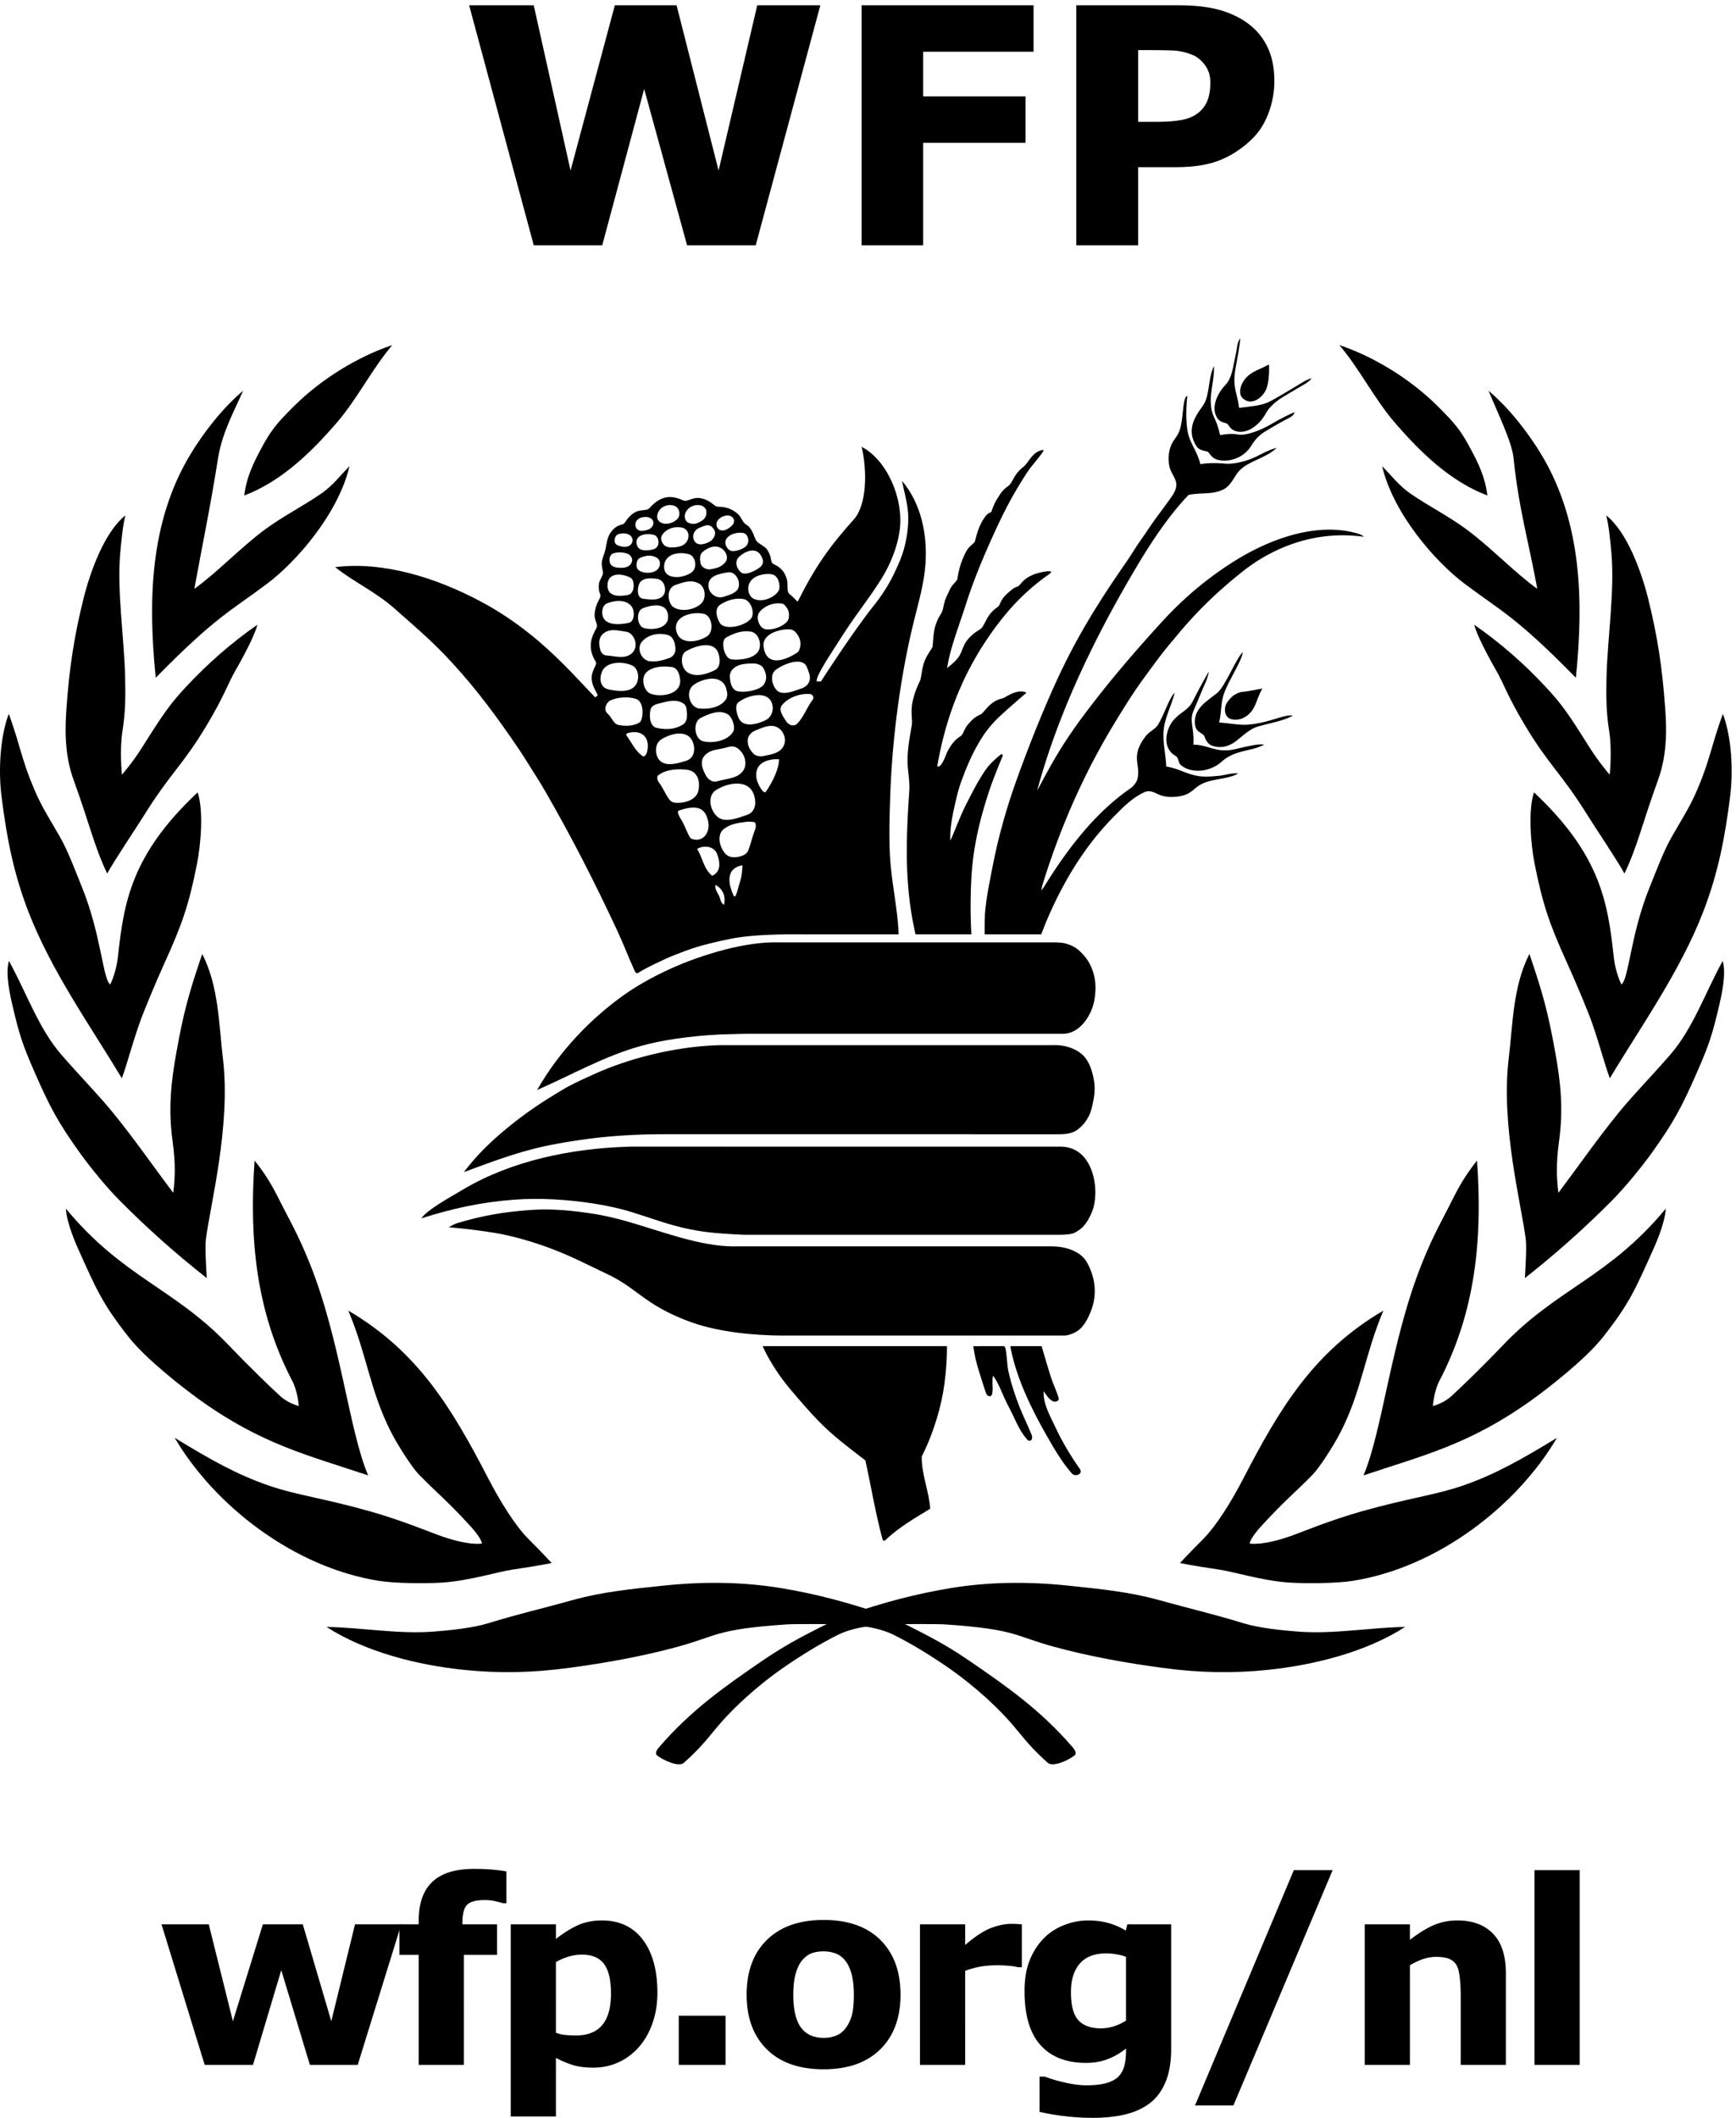 <svg xmlns="http://www.w3.org/2000/svg" viewBox="0 0 310.627 378.813" height="378.813" width="310.627"><defs><clipPath id="a"><path d="M0 0h2329.69v2841H0z" fill="#000000"></path></clipPath></defs><g clip-path="url(#a)" fill="#fff" transform="matrix(.133 0 0 -.133 0 378.813)"><path d="M539.828 260.238L481.25 71.198h-64.32l-38.528 127.423L340.355 71.2H275.39l-58.078 189.038h63.57l32.454-130.29 40.324 130.29h53.695l38.348-130.29 31.918 130.29h62.208" fill="#000000"></path><path d="M681.324 288.68h-4.53c-2.692.78-6.19 1.68-10.493 2.69-4.308 1.01-8.92 1.52-13.85 1.52-11.86 0-19.89-2.14-24.087-6.39-4.19-4.27-6.293-12.52-6.293-24.75v-1.512h46.625V219.16h-44.6V71.2h-60.77v147.96H537.4v41.078h25.922v5.21c0 23.122 6.145 40.45 18.434 52.013 12.29 11.57 30.887 17.34 55.8 17.34 8.973 0 17.11-.308 24.407-.92 7.293-.63 13.742-1.44 19.36-2.44v-42.76M821.973 167.06c0 18.37-3.133 31.71-9.407 40-6.265 8.292-16.175 12.432-29.718 12.432-5.715 0-11.594-.87-17.637-2.594-6.046-1.738-11.812-4.238-17.3-7.476V114.45c4.028-1.57 8.34-2.57 12.934-3.02 4.59-.45 9.12-.668 13.605-.668 16.003 0 27.933 4.668 35.77 14.027 7.84 9.35 11.753 23.44 11.753 42.27zm62.453 1.272c0-15.602-2.383-29.793-7.153-42.59-4.757-12.793-11.007-23.35-18.738-31.652-8.07-8.75-17.207-15.37-27.406-19.86-10.196-4.48-21.126-6.73-32.786-6.73-10.754 0-19.89 1.148-27.403 3.45-7.506 2.3-15.186 5.53-23.03 9.68V1.86h-60.765v258.378h60.765v-19.7c9.3 7.403 18.8 13.41 28.496 18.013 9.692 4.598 20.875 6.9 33.54 6.9 23.534 0 41.83-8.64 54.894-25.92 13.055-17.28 19.586-41.01 19.586-71.198M913.145 71.2h62.953v66.16h-62.953zM1136.95 119.68c3.92 4.82 6.87 10.63 8.84 17.422 1.96 6.79 2.94 16.187 2.94 28.187 0 11.12-1.01 20.43-3.03 27.952-2.02 7.508-4.83 13.52-8.41 18.008-3.6 4.602-7.91 7.852-12.96 9.77-5.06 1.902-10.5 2.86-16.33 2.86-5.84 0-11.03-.79-15.57-2.36-4.55-1.58-8.9-4.71-13.05-9.43-3.7-4.37-6.65-10.38-8.84-18.008-2.19-7.633-3.28-17.223-3.28-28.793 0-10.32.95-19.26 2.86-26.84 1.91-7.58 4.71-13.66 8.42-18.26 3.59-4.38 7.88-7.58 12.88-9.6 4.99-2.008 10.68-3.03 17.08-3.03 5.5 0 10.74.932 15.74 2.78 4.99 1.85 9.23 4.96 12.71 9.34zm74.57 45.96c0-31.09-9.06-55.58-27.19-73.48-18.12-17.898-43.57-26.85-76.33-26.85-32.77 0-58.22 8.952-76.34 26.85-18.12 17.9-27.18 42.39-27.18 73.48 0 31.31 9.11 55.88 27.35 73.72 18.23 17.84 43.62 26.76 76.17 26.76 32.99 0 58.49-8.98 76.51-26.93 18-17.96 27.01-42.47 27.01-73.55M1374.73 202.5h-5.37c-2.58.89-6.73 1.56-12.43 2.012-5.71.45-10.47.68-14.28.68-8.62 0-16.24-.563-22.84-1.68-6.61-1.133-13.72-3.032-21.33-5.723V71.2h-60.77v189.038h60.77V232.46c13.32 11.45 24.91 19.052 34.77 22.81 9.84 3.76 18.91 5.64 27.2 5.64 2.13 0 4.54-.058 7.22-.18 2.7-.1 5.04-.27 7.06-.492V202.5M1514.87 130.79v85.68c-3.47 1.452-7.73 2.6-12.77 3.452-5.03.84-9.57 1.258-13.6 1.258-15.9 0-27.82-4.578-35.77-13.72-7.95-9.15-11.92-21.91-11.92-38.288 0-18.18 3.38-30.87 10.15-38.05 6.78-7.173 16.83-10.77 30.15-10.77 6.04 0 11.98.957 17.8 2.86 5.82 1.91 11.14 4.44 15.96 7.577zm60.77-37.868c0-17.73-2.53-32.653-7.58-44.774-5.05-12.117-12.12-21.61-21.21-28.45-9.09-6.96-20.06-11.98-32.91-15.07C1501.09 1.54 1486.59 0 1470.43 0c-13.13 0-26.06.78-38.79 2.36-12.75 1.57-23.77 3.48-33.08 5.722V55.38h7.39c7.39-2.92 16.42-5.58 27.06-8 10.65-2.41 20.17-3.618 28.58-3.618 11.2 0 20.31 1.047 27.31 3.117 7 2.08 12.35 5.03 16.06 8.83 3.46 3.6 5.99 8.2 7.55 13.81 1.58 5.61 2.36 12.35 2.36 20.2v3.53a90.377 90.377 0 0 0-24.21-14.14c-8.85-3.47-18.71-5.208-29.59-5.208-26.45 0-46.85 7.97-61.19 23.887-14.35 15.94-21.53 40.18-21.53 72.73 0 15.6 2.19 29.062 6.57 40.39 4.36 11.34 10.52 21.21 18.48 29.63 7.41 7.85 16.51 13.972 27.33 18.35 10.81 4.372 21.88 6.56 33.2 6.56 10.2 0 19.47-1.208 27.82-3.618 8.35-2.41 15.94-5.75 22.79-10.012l2.18 8.418h58.92V92.922M1792.88 333.12L1659.39 16.66h-51.67l132.94 316.46h52.22M2025.94 71.2h-60.76v93.76c0 7.63-.4 15.24-1.18 22.81-.79 7.57-2.13 13.152-4.04 16.742-2.25 4.148-5.53 7.187-9.85 9.097-4.31 1.902-10.35 2.86-18.09 2.86-5.5 0-11.09-.9-16.75-2.7-5.67-1.8-11.81-4.66-18.43-8.58V71.2h-60.77v189.038h60.77v-20.88c10.75 8.423 21.09 14.872 31.01 19.36 9.92 4.48 20.93 6.73 33.03 6.73 20.4 0 36.34-5.948 47.83-17.84 11.49-11.897 17.23-29.686 17.23-53.358V71.2M2064.42 71.2h60.77v261.92h-60.77zM1340.5 2137.63c12.51 27.07 24.09 48.62 40.79 74.3 7.38 11.32 15.7 19.22 23.12 30.68-3.55 1.01-8.73-1.91-10.97-3.51-7.42-5.38-10.77-14.12-16.71-18.8-14.03-11.07-13.64-21.1-20.99-26.28-6.57-4.63-8.46-7.68-13.06-14.9-3.08-4.82-5.34-8.73-8.59-18.23-1.16-3.42-3.45-.39-8.93-7.93-7.19-9.8-10.41-20.39-13.39-32.26-.95-3.9-7.59-5.97-11.85-14.07-5.72-10.92-9.44-21.03-11.91-36.95-.61-3.69-6.85-6.25-11.16-16.53-3.05-7.23-5.23-8.83-7.9-22.45-1.64-8.31-5.43-9.51-9.7-21.57-3.3-9.2-3.42-18.06-4.58-30.08-.26-2.33-4.2-6.95-7.83-13.69-6.09-11.26-5.9-18.78-8.32-30.41-.93-4.2-5.64-9.77-10.18-27.79-3.98-15.98-.33-26.58-1.67-34.45-3.53-20.45-7.04-38.21-5.14-58.35.94-9.85 2.44-20.01 1.78-29.48-1.88-29.7-3.48-54.17-3.32-87.83.1-18.32 1.54-43.41 4.31-64.29 3.05-23.06 7.44-41.07 7.44-41.07h75.14s-2.94 43.45.96 89.19c2.3 27.42 8.83 56.48 14.75 76.89 7.51 26.03 12.18 39.51 26.38 73.85.29.76-.11 3.98-3.86.83-7.84-6.58-14.38-12.37-20.57-21.69-9.46-14.25-15.22-25.99-22.87-40.63-8.95-17.02-13.89-31.84-23.11-52.52-.55 14.92 1.87 29.12 4.9 42.87 3.11 14.04 5.57 25.16 9.98 37.26 7.83 21.35 15.43 39.16 27.99 59.03 7.28 11.47 16.57 21.77 26.02 30.32 11.29 10.32 21.72 19.39 33.54 29.5-12.41 6.4-28.95-6.97-32.26-7.65-17.48-3.4-24.58-19.61-29.94-21.82-7.64-3.2-12.07-7.89-17.38-14.33-4.08-4.85-5.31-12.33-9.59-14.99-7.13-4.44-12.36-11.14-17.26-20.5-2.02-3.86-7.5-22.13-13.6-19.78 10.42 61.93 32.29 120.01 67.38 171.69 22.25 32.78 46.45 60.9 82.12 86.11 4.7 3.34 5.62 4.89-.94 4.66-33.34-4.05-35.38-19.27-40.87-20.71-5.21-1.35-11.65-7.52-15.77-11.54-7.42-7.32-7.29-13.5-10.13-15.42-6.08-4.25-10.67-8.66-14.82-16.02-2.18-3.85-5.85-12.31-9.11-14.24-8.56-4.96-16.85-12.19-20.98-19.99-3.06-5.7-4.27-11.89-8.26-17.49-4.26-6.02-10.23-10.53-15.36-14.88 3.9 26.46 16.37 57.82 24.95 84.87 11.54 36.12 25.54 68.95 41.33 103.07M1417.21 1923.13c28.45 63.85 58.37 111.9 97.27 168.11 5.08 7.37 9.64 14.58 14.08 21.49 1.99 3.11 11.55 16.85 13.54 19.76 13.04 19.69 18.52 25.72 31.87 44.53 3.61 5.11 6.54 9.13 8.09 15.04 2.84 11.01-6.62 18.4-8.79 28.96-2.2 10.79-1 22.57 3.95 31.68 3.11 5.69 6.19 7.93 9.32 15.57 6.06 14.73 3.96 46.6 10.87 47.44-1.75-15.13-2.15-32.13.22-46.64 2.77-16.93 13.04-27.18 17.28-45.11 11.42 2.06 23.83 1.57 33.44.74 9.55-.82 21.62 1.83 31.4 5.18 13.26 4.53 24.28 12.78 37.79 15.98-11.49-11.05-27.72-15.2-41.32-23.59-5-3.14-9.71-7.29-13.05-12.45-5.47-8.5-9.79-16.64-18.34-20.37-15.2-6.63-28.24-3.49-45.58-6.72-25.76-26.53-50.01-62.62-72.38-100.57-56.73-95.98-104.03-195.37-131.53-297.29 9.51 17.73 18.59 34.88 28.89 51.75 11.38 18.74 24.18 37.09 38.14 55.47 32.65 43.05 64.97 80.64 101.17 120.19 29.22 31.95 61.24 58.76 96.95 81.18 47.19 29.57 105.41 50.28 156.57 39.6 5.82-1.36 14.14-2.91 17.77-6.74-64.11 8.98-121.54-13.42-164.4-47.74-33.85-27.08-62.39-54.56-91.38-90.27-14.98-17.21-28.46-36.13-41.84-54.45-14.01-19.27-26.44-39.55-38.77-59.83-41.54-68.61-72.99-141.25-96.11-216.51-.66-2.39-.81-4.79-1.47-7.16 1.1 1.69 2.72 3.53 3.81 5.25 31.13 50.61 68.56 99.45 115.96 132.22 4.14 2.82 8.46 8.26 9.57 12.53 5.13 20.09-10.19 29.75 11 57.52 4.86 6.38 11.5 8.71 16.09 14.64 8.67 13.4 15.74 37.41 23.01 43.86-3.65-15.63-12.62-32.15-14.53-48.26-2.03-17.68 2.49-32.14 3.28-50.88 12.52-1.71 22.2-7.01 32.03-10.04 15.27-4.77 24.45-3.56 39.57-2.25 6.44.54 18.14 4.31 25.1 2.89-14.61-7.98-34.34-6.51-49.29-14.14-10.46-5.36-13.49-13.27-27.91-16.05-12.84-2.5-23.64-1.16-31.98 3.12-6.5 3.27-11.57 4.64-17.4 1.85-15.55-7.47-26.18-18.02-38.7-30.65-29.08-29.26-52.81-61.92-74.96-104.75-5.86-11.39-11.13-22.64-16.13-34.25-2.46-5.65-8.59-21.34-8.59-21.34h-75.98s-.2 21.91.52 29.91c1.45 15.95 3.62 27.76 6.72 43.94 4.4 23.26 8.72 44.37 14.75 66.94 5.88 21.96 12.22 42.56 19.75 63.65 15.7 43.96 32.4 86.06 50.66 127.06M682.555 1331.28c27.734 22.68 48.265 35.82 75.957 52.33 11.246 6.72 28.258 14.33 41.336 20.26 47.984 21.68 111.464 37.67 171.27 38.77 1.085 0 1.015-.05 1.015-.05h445.897s-1.66.05 1.56.05c14.19 0 28.23-4.95 36.92-13.14 8.7-8.26 12.86-20.98 15.14-33.63 1.92-10.78.97-20.36-1.54-31.89-1.96-9.11-3.43-14.54-8.5-22.28-3.07-4.71-5.98-7.94-11.68-12.48-5.86-4.68-14.16-6.31-23.68-6.4-.99-.04-3.12-.1-3.04-.07.1.07-521.565.07-521.565.07s-3.243.01-4.872.01c-34.144.11-70.093-1.63-103.835-6.03-25.844-3.53-51.743-7.56-76.723-14.06-31.504-8.23-61.836-19.62-92.117-30.91 16.785 22.31 36.16 41.24 58.457 59.45" fill="#000000"></path><path d="M837.387 1508.69c27.398 19.79 60.66 36.04 90.125 47.32 14.95 5.66 34.812 11.93 50.593 15.86 19.063 4.81 40.965 8.42 58.835 8.94 5.38.15.79.04.79.04l382.45.04s8.19-.44 11.04-1c7.18-1.55 12.98-4.48 15.39-6.01 5.93-3.81 13.39-11.81 17.29-18.14 9.93-16.35 11.68-34 8.47-52.37-3.67-20.97-19.61-44.86-41.23-45.45-3.77-.1-11.28 0-11.28 0h-414.23s-24.11-.47-35.122-.87c-20.375-.8-42.965-3.12-60.75-5.74-15.215-2.19-30.078-5.07-45.317-9.15-51.065-13.8-95.44-39.7-141.85-59.84 31.254 54.63 73.54 96.48 114.797 126.37M623.438 1248.76c66.488 39.28 146.582 54.77 219.886 57.23 1.742.08 5.223.19 5.223.19l571.733-.05s1.03 0 6.21.05c34.65.03 47.3-34.35 47.15-62.15-.07-9.16-1.62-18.5-4.16-24.77-3.29-8.19-6.94-14.88-12.89-21.34-2.13-2.34-9.79-7.72-13.18-8.55-7.92-1.94-17.66-1.72-17.6-1.72.07 0-425.27-.08-425.27 0 0 0-22.946.92-38.868 2.45-11.473 1.13-20.18 2.33-32.094 4.6-29.285 5.82-53.562 15.35-78.926 23.17-16.918 5.24-34.714 9.13-53.273 11.94-34.138 5.22-71.42 7.6-105.892 4.99-43.847-3.26-82.843-11.85-124.554-25.08 7.054 10.99 36.37 27.12 56.504 39.04" fill="#000000"></path><path d="M931.395 1069.48c-19.543 6.89-38.614 15.78-55.72 27.07-22.284 14.75-33.21 26.48-62.007 39.79-24.648 11.39-44.328 22.63-78.69 35.08-16.583 6.01-43.447 14.28-66.482 18.22-32.906 5.59-64.633 8.04-64.633 8.04s6.72 4.19 10.77 5.43c33.586 10.22 63.25 15.21 97.738 17.76 30.247 2.27 58.036-.68 88.357-5.42 12.44-1.96 28.613-5.79 42.668-9.8 45.636-12.99 97.523-33.59 143.546-33.67 2.572 0 2.28.04 2.28.04h426.31c12.87.04 36.94-4.13 46.6-21.21 11.2-19.68 14.68-43.12 5.28-66.6-2.85-7.05-7.58-17.16-14.38-23.28-5.96-5.4-15.66-8.87-21.27-8.87-1.62-.08-4.39 0-4.39 0h-371.7-2.02c-38.01 0-85.853 4.6-122.255 17.42M1100.71 937.64c-10.51 10.79-25.01 27.33-38.15 43.04-25.22 30.07-36.52 57.16-36.52 57.16h247.91s.66-28.6-5.07-61.72c-5.36-30.75-16.72-63.17-28.8-86.66-.44-24.08 9.73-46.472 11.4-70.26-20.36-12.5-42.27-24.868-60.52-42.42-1.16-1.08-3.04-1.08-3.82 1.83-9.77 36.66-14.92 69.34-22.94 105.59-22.6 17.472-43.8 33.038-63.49 53.44M1356.21 957.97c-7.02 12.952-12.25 30.05-20.3 40.22-1.73-9.07.4-14.65-.83-23.33-1.13-7.27-7.09-4.25-8.3-.83-3.47 9.84-7.17 21.99-10.35 32.08-5.28 16.8-6.97 31.68-6.97 31.68l41.24.05s1.58-.39 2.31-4.4c1.98-10.39 1.49-20.54 4.34-32.58 3.65-15.508 8.37-29.67 14.06-44.13 4.96-12.73 11.36-25.57 16.55-38.21.71-1.66 1.05-4.86-.2-6.52-1.53-1.918-4.16-1.68-5.68 0-11.8 13.43-16.57 28.64-25.87 45.97M1420.04 928.488c-7.01 14.953-16.87 31.762-16.01 48.723 4.56-5.99 6.43-10.28 12.71-13.62 2.87-.91 8.9-.06 7.39 4.96-2.78 9.34-7.08 17.25-11.07 30.07-5.92 18.95-11.67 39.2-11.67 39.2l-42.1.02s2.34-17.08 11.91-43.29c8.4-23.21 21.39-49.77 35.61-74.67 11.59-20.482 22.11-38.35 35.26-53.31 4.5-5.148 15.53-.63 10.76 6.07-12.47 17.64-24.11 37.17-32.79 55.848M1693.4 2351.38c-9.14-3.99-17.2-9.14-21.76-17.92-3.32-6.3-5.56-15.92.79-21.34 11.11-9.48 24.37.23 29.74 9.92 6.79 12.35 5.02 35.96 5.02 35.96s-7.89-4.11-13.79-6.62" fill="#000000"></path><path d="M1703.06 2292.43c4 7.54 12.75 15.68 22.34 21.51 10.84 6.63 22.07 13.06 29.88 17.72 7.8 4.7 9.3 7.99 9.3 7.99s-6.44-2.22-9.97-4.3c-19.27-11.49-40.31-24.55-48.86-28.32-10.8-4.71-25.47-5.62-38.7-7.31-2.11 16.69-6.45 23.62-6.39 38.44.11 7.11 1.83 16.34 3.04 22.77 4.14 21.43 4.95 32.25 4.95 32.25s-3.27-3.05-4.47-12.48c-1.34-8.52-2.3-11.66-4.25-21.74-2.23-11.62-4.55-21.47-11.51-28.73-10.02-10.36-19.29-28.82-11.56-42.96 4.51-8.26 12.04-7.06 14.4-9.19 2.36-2.12 3.79-7.2 10.92-9.57 15.39-5.14 32.83 8.67 40.88 23.92" fill="#000000"></path><path d="M1683.11 2248.36c5.22 8.48 10.59 14.43 18.82 19.48 13.66 8.33 23.8 13.97 32.13 18.24 3.61 1.81 6.63 3.97 7.55 7.83-3.73-1.4-17.84-8.03-31.84-16.36-10.03-5.98-27.27-13.46-38.85-13.99-4.59-.2-7.99.93-11.74 1.05-7.77.32-17.66-1.56-17.66-1.56s-2.51 10.99-5.83 18.9c-1.66 4.05-4.36 8.21-5.8 15.82-.98 5.08-1.26 12.71-.86 17.25 1.13 13.73 4.83 27.07 4.2 40.97-8.64-17.93-5.11-40.01-15.24-53.88-4.27-5.83-7.65-10.43-11.01-17.78-5.57-12.06-4.9-24.55 2.61-36.18 4.34-6.63 13.91-6.38 15.56-7.67 2.51-1.85 4.66-8.78 14.02-10.86 16.01-3.6 34.9 3.83 43.94 18.74M1687.58 1897.77c3.73 7.53 6.14 17.42 10.89 24.41-10.75-1.61-12.49-2.84-28.04-4.55-3.38-.32-10.4-3.84-12.71-6.15-6.15-6.21-11.52-11.96-9.13-22.38.92-4.05 4.49-7.02 6.48-7.65 12.93-4.2 26.06 3.49 32.51 16.32" fill="#000000"></path><path d="M1700.71 1877.25c14.69 3.43 31.66 10.64 38.47 8.37-13.78-7.33-31.17-10-46.44-14.35-11.65-3.36-19.97-12.16-30.37-20.15-9.55-7.26-22.25-10.22-33.6-4.88-3.82 1.82-7.53 7.99-8.2 11.28-.59 2.63-6.07 5.27-8.89 7.58-2.83 2.36-4.19 8.25-4.25 10.52-.49 20.34 14.98 28.55 29.89 40.49 11.23 9 25.8 47.17 34.7 55.08-1.59-12.3-17.58-35.51-24.55-53.58-5.53-14.39-3.72-25.9-7.29-41.05 10.66-.67 22.55-2.91 33.28-3.08 8.42-.11 18.6 1.72 27.25 3.77" fill="#000000"></path><path d="M1685.23 1845.9c-8.25-1.53-18.35-4.13-25.23-5.59-23.96-5.07-35.41 6.66-54.53 6.44 1.68 21.9-5.92 31.71.34 45.87 5.58 12.6 10.76 25.94 15.55 36.61 3.9 8.57 5.07 15.8 5.07 15.8s-5.8-8.69-22.31-40.86c-5.75-11.22-16.03-13.63-25.15-24.23-10.52-12.12-16.54-37.75 2.89-48.51 3.87-2.12 3.3-8.78 6.11-11.47 12.98-12.21 39.19-10.98 55.59 3.9 13.05 11.89 28.91 13.82 42.42 17.32 7.9 2.04 14.84 5.41 14.84 5.41s-3.75 1.52-15.59-.69M1205.23 1591.65c-.95 0-1.96 0 0 0zm-111.89 315.55c-7.98-10.56-11.68-22.7-20.5-31.92-4.6-4.83-11.62-2.57-15.27 2.99-4.04 6.29-10.59 15.18-5.72 21.39 8 10.27 24.75 16.82 39 14.96.84-.09 5.43-3.48 2.49-7.42zm-38.34-60.39c-4.47-11.96-17.8-13.26-29.14-15.62-2.12-.46-8.64 0-11.57 2.87-4.9 4.79-9.14 11.34-8.29 19.54.46 5.05 4.68 10.01 9.9 12.03 9.47 3.67 20.7 9.57 30.03 4.33 8.03-4.48 12.24-14.73 9.07-23.15zm-24.55-63.22c-3.26-4.71-11.64 10.95-12.73 18.12-3.13 20.77 15.07 26.07 30.24 25.43.47-12.39-9.13-31.57-17.51-43.55zm-16.38-56.03c-2.98-8.35-4.41-16.04-7.73-23.69-3.22-7.4-16.97-10.04-24.602-7.67-10.894 3.37-20.238 27.83-7.855 37.2 9.476 7.08 19.293 8.22 31.357 9.7 2.17.26 10.28-.23 10.59-.99 2.03-5.07.75-7.61-1.76-14.55zm-18.34-64.59c-2.207-6.42-3.18-13.02-6.02-19.19-1.417-3.13-3.284.98-3.358 1.19-4.282 10.64-6.98 19.65-3.332 29.02 2.062 5.19 9.164 9.96 15.902 10.38-.414-6.67-.89-14.9-3.192-21.4zm-21.648-31.49c-4.922 2.22-4.848 8.55-6.91 12.48-1.942 3.84-6.133 9.13-4.406 14.17 9.496-5.33 13.898-14.83 11.316-26.65zm-16.387 39.31c-11.332 9.32-12.312 24.22-19.863 35.62 8.336 5.33 22.387 4.26 26.71-6.29 3.454-8.48 5.966-20.94-2.632-27.41-.933-.69-3.14-2.81-4.215-1.92zm-42.246 76.85c-1.7 2.43-5.063 9.43-2.5 10.32 20.28 6.98 35.495 7.21 39.83-14.49 3.072-15.48-7.507-28.77-22.33-23.36-4.25 1.58-8.462 18.07-15 27.53zm-29.497 48.99c-1.422 1.79-2.578 7.18-.808 8.56 10.546 8.48 26.03 9.13 38.02 7.96 15.812-1.44 19.058-16.14 16.42-28.32-3.48-16.04-27.804-18.04-34.69-15.37-6.77 2.6-11.493 17.94-18.942 27.17zm3.442 57.03c13.664 8.86 39.785 15.43 44.14-8.56 1.32-7.23-.484-16.83-10.25-19.97-10.03-3.22-21.847-6.69-31.012-2.97-11.273 4.61-13.488 24.65-2.878 31.5zm-14.165 40.36c1.032 4.6 6.133 6.78 10.418 7.88 11.063 2.72 23.43 6.85 33.582.38 3.958-2.5 4.262-6.04 4.778-11.02.898-8.06-.246-14.66-5.563-17.74-10.773-6.32-21.734-6.89-34.257-4.43-10.157 2.01-10.985 15.47-8.958 24.93zm-11.335-62.21c-9.47 7.01-13.657 16.91-20.637 26.72-1.688 2.4 0 3.39 1.293 3.76 16.805 4.75 29.278-3.64 26.66-21.96-.468-3.56-2.78-11.85-7.315-8.52zm-46.383 56.61c-6.3 5.45-1.922 14.92 3.566 17.68 9.61 4.77 24.707 5.49 34.703 2.12 6.43-2.16 9.685-11.39 8.532-21.47-.484-4.12-1.746-8.67-3.765-10.01-7.613-5.19-19.39-5.4-28.65-3.47-6.55 1.39-8.885 10.34-14.385 15.15zm-7.262 57.25c6.09 13.25 28.305 13.37 40.402 7.46 9.856-4.84 11.094-23.19.332-30.42-8.586-5.72-22.113-3.62-31.218-1.95-12.934 2.38-13.965 15.1-9.516 24.91zm.492 49.6c9.23 8.78 21.188 4.76 32.305 3.22 2.152-.31 4.72-1.82 6.176-3.27 7.59-7.67 8.187-20.24-.262-26.53-9.75-7.25-21.925-2.54-33.644-1.94-3.164.12-6.644 3.84-7.367 6.22-2.11 7.42-3.388 16.49 2.792 22.3zm5.946 41.5c9.8 4.09 26.636 5.96 33.578-5.03 4.26-6.74 3.02-19.22-3.817-21.03-6.692-1.73-29.458-5.51-34.907 7.08-2.7 6.19-1.56 16.16 5.145 18.98zm30.164 35.25c2.836-1.25 4.6-3.52 5.273-7 1.395-7.55-.594-15.75-7.84-17.08-10.89-1.98-27.058-2.61-27 12.78.04 17.17 16.957 16.98 29.567 11.3zm-21.918 31.93c5.793 2.21 15.332 1.72 20.53-.99 2.626-1.37 6.153-5.68 4.67-10.23-1.85-5.92-7.364-8.06-13.63-8.14-6.02-.05-12.926.43-15.356 5.34-2.308 4.66-1.328 12.04 3.786 14.02zm6.765 25.75c5.296 1.92 13.128 1.79 16.984-2.39 5.3-5.79 1.117-15-8.887-14.54-3.524.15-7.695 1.36-9.824 2.57-5.172 2.92-3.457 12.5 1.726 14.36zm23.812 16.58c.68 2.23 4.16 4.84 5.98 5.49 3.973 1.41 8.63 1.7 12.43.19 7.6-3.13 6.558-12.53-1.56-15.83-3.632-1.47-9.214-2.43-11.952-1.47-5.113 1.73-6.53 6.17-4.898 11.62zm23.683-36.76c-8.293-2.43-19.847-2.9-22.324 5.6-4.202 14.42 14.005 16.58 23.446 13.56 6.516-2.07 8.817-16.31-1.12-19.16zm5.49 47.62c2.627 8.94 12.756 13.79 21.932 11.06 7.887-2.31 9.707-13.06 4.38-18.29-2.41-2.34-6.407-4.73-10.704-5.68-9.387-2.1-18.605 3.07-15.61 12.91zm41.253-32.79c-1.485-5.83-5.766-9.83-12.618-11.35-6.804-1.5-16.215-1.92-19.984 2.29-3.602 3.98-5.254 9.58-2.25 13.87 6.02 8.56 17.043 11.55 26.867 9.38 5.606-1.31 9.727-7.05 7.985-14.19zm-3.665 34.31c3.665 8.11 12.957 12.19 21.883 9.47 1.785-.58 5.47-3.45 5.977-6.29 1.058-5.64-.9-10.79-5.606-13.74-6.035-3.85-11.02-6.01-17.95-3.17-5.206 2.18-6.475 8.94-4.304 13.73zm38.442-22.78c4.074-6.9-2.13-13.83-5.28-15.73-6.99-4.09-16.84-6.6-21.048.33-4.145 6.79-.715 14.86 6.508 17.84 6.894 2.86 14.03 7.2 19.82-2.44zm11.586-26.36c4.563-3.78 8.567-11.71 3.098-17.97-5.132-5.91-11.515-7.67-19.586-8.98-5.46-.93-12.437 3.11-13.324 7.93-.808 4.15-1.57 11.72 2.547 15.21 8.024 6.83 18.777 10.79 27.266 3.81zm9.673 44.98c4.312-1.28 7.066-5.84 4.906-10.23-1.314-2.71-5.185-5.65-7.65-7.15-6.765-4.17-12.57-2.46-14.687 2.51-3.898 9.15 9.207 17.29 17.43 14.87zm16.504-22.8c4.753-.42 6.933-3.73 7.863-7.36 1.23-4.87-.37-9.38-4.48-12.14-4.895-3.25-10.993-5.16-15.868-5.24-6.594-.12-12.7 9.56-9.13 15.84 3.786 6.74 13.31 9.62 21.615 8.9zm27.283-34.89c2.8-8.28-3.27-12.14-9.66-15.54-6.51-3.47-15.23-6.71-19.745-2.39-5.765 5.43-8.332 14.58-1.902 20.6 8.917 8.36 25.407 14.65 31.307-2.67zm11.77-20.77c10.46-1.33 12.54-16.2 10.43-21.58-2.39-4.62-7.66-8.24-10.43-9.66-7.67-3.95-16.64-5.45-23.69-1.8-6.43 3.34-9.21 13.09-5.72 20.73 4.73 10.34 19.63 13.6 29.41 12.31zm21.52-46.04c3.58-5 2.8-13.88.67-16.66-6.59-9.01-24.96-14.16-32.53-10.47-5.76 2.82-11.44 15.5-4.7 23.11 7.01 7.9 19.22 12.61 30.31 10.3 2.46-.55 4.09-3.27 6.25-6.28zm4.64-28.37c5.04-.54 9.51-6.08 11.94-12.11 3.16-7.8-.03-16.89-2.53-18.59-6.02-4.09-25.08-15.57-37.08-8.69-6.6 3.79-8.42 12.44-8.83 17.55-1.33 16.51 23.72 23.27 36.5 21.84zm-70.393-118.09c-2.567 6.55-4.942 16.24.203 20.22 10.39 8.2 33.89 15.37 42.83 2.97 5.81-8.05 4.11-21.7-6.07-26.92-10.5-5.36-31.037-11.54-36.963 3.73zm-50.41-.73c10.43 5.31 25.457 11.71 36.687 4.47 5.137-3.29 10.442-16.96 6.817-23.02-7.7-12.87-27.96-16.15-40.843-12.84-10.97 2.85-14.274 25.53-2.66 31.39zm-9.38 44.5c12.587 8.85 37.438 14.57 43.423-4.77 1.554-5.02 2.44-10.57-.12-14.62-6.974-11.21-24.662-14.16-36.498-12.49-12.8 1.85-18.847 23.43-6.804 31.88zm-10.593 45.08c12.09 6.85 37.856 15.96 43.926-3.68 2.43-8.03 2.183-17.94-4.695-21.49-9.848-5.16-25.457-10.58-36.81-3.5-9.48 6-10.76 23.89-2.42 28.67zm67.676 81.02c-5.063-4.52-10.203-5.49-16.942-7.78-9.437-3.2-19.312 4.07-20.402 13.1-1.816 15.46 14.75 17.76 25.707 19.69 7.988 1.45 12.938-5.73 14.41-10.56 1.504-4.64 1.31-10.86-2.773-14.45zm20.31-36.37c-7.19-10.71-36.166-17.45-42.556-6.43-4.668 8.07-7.574 19.39 1.203 24.8 9.215 5.66 20.137 9.05 30.863 7.12 10.08-1.78 15.21-18.36 10.49-25.49zm15.44-66.33c4.13-6.56 7.01-15.37.89-23.51-5.56-7.46-25.37-10.95-35.52-8.49-5.565 1.4-8.198 8.16-9.05 12.73-1.176 6.17-1.73 12.38 3.73 17.41 7.852 7.2 18.34 7.04 28.41 7.04 4.14 0 9.99-2.68 11.54-5.18zm-5.75 22.26c-6.18-11.34-27.09-12.8-36.492-11.55-6.625.89-11.29 11.57-11.094 20.51.066 4.59 1.5 7.64 4.64 9.33 10.446 5.6 21.133 9.35 32.376 7.53 10.96-1.74 15.22-17.22 10.57-25.82zm-110.078 24.42c-7.106 21.89 20.226 28.79 36.176 25.41 11.105-2.31 14.812-23.65 4.48-30.39-12.785-8.31-35.477-10.99-40.656 4.98zm-41.21-53.73c8.186 8.45 22.97 8.98 34.51 7.43 7.086-.99 10.14-8.15 11.126-15.92 2.76-21.38-25.938-24.98-39.594-19.98-9 3.29-13.684 20.58-6.043 28.47zm-5.78 41.43c8.564 10.07 22.88 12.46 34.736 9.2 7.238-1.97 10.59-10.43 10.426-19.91-.137-5.38-3.83-9.29-7.14-10.65-8.43-3.42-18.17-5.96-27.368-4.84-11.344 1.4-18.22 17.26-10.653 26.2zm1.36 45.1c10.528 4.29 30.145 8.14 33.454-6.9 4.457-20.02-19.172-23.28-31.797-19.8-9.67 2.65-11.505 22.72-1.657 26.7zm75.727 33.09c7.87-4.47 9.523-17.08 4.734-24.39-6.367-9.67-28.137-15.28-39.848-6.81-6.68 4.85-10.277 24.72 3.41 29.49 10.934 3.83 21.414 7.54 31.703 1.71zm-11.157 14.38c-8.93-5.52-21.656-7.72-30.098-3.02-7.343 4.02-7.058 14.75-3.417 20.52 5.98 9.62 20.855 10.66 31.132 7.64 8.864-2.57 12.184-19.04 2.383-25.14zm-72.28 15.68c.9 2.86 2.175 3.68 3.948 4.55 7.51 3.58 15.75 4.54 22.94-.08 5.178-3.35 4.725-11.1.885-15.11-5.62-5.91-17.047-6.15-24.36-2.31-4.726 2.46-4.944 8.29-3.413 12.95zm2.397-31.34c3.32 9.48 15.15 8.95 24.106 7.79 11.02-1.44 13.226-15.56 9.312-21.5-5.41-8.2-17.758-6.63-27.582-5.38-7.996 1.02-8.468 11.61-5.836 19.09zm155.51-285.21c2.71-10.71 0-20.89-9.53-24.3-12.253-4.32-28.816-10.65-38.61-4.05-11.198 7.51-16.588 28.81-3.72 37.16 15.198 9.94 45.44 16.45 51.86-8.81zm-16.51 33.3c-8.234-9.35-21.668-9.04-34.855-12.91-5.094-1.47-11.133 3.02-13.78 7.68-4.876 8.7-9.76 20.36-.42 28.77 7.735 7.05 18.282 6.45 27.755 9.28 4.25 1.28 9.46 2.77 14.62-.72 10.68-7.29 14.84-22.91 6.68-32.1zm87.3 140.14c2.33-6.8 5.45-11.79 2.8-18.57-3.14-8.33-11.21-9.46-18.79-12.21-7.07-2.56-18.86-5.8-24.78.4-6.81 7.04-9.55 21.39-1.41 27.54 10.56 7.86 36.6 18.71 42.18 2.84zm143.3 61.19c6.23 25.39 13.96 51.14 15.89 77.97 2.85 40.07-5.8 81.73-31.5 112.08 2.53-13.09 5.88-24.14 7.64-37.88 2.09-16.59-.26-35.07-4.53-51.77-3.25-12.64-8.94-24.93-14.59-36.67-6.67-13.91-16.64-29.04-26.55-41.45-27.81-34.58-71.14-102.07-71.14-102.07s-3.64.26-5.79.26c-.51 8.41 19.44 37.22 29.51 53.34 22.09 35.36 38.82 54.38 58.04 85.04 12.04 19.32 21.23 42.84 24.19 64.16 5.98 43.43-17.43 95.47-51.1 112.79 7.69-32.44 6.89-78.17-10.38-97.4-32.69-36.43-52.13-63.69-75.46-110.39-.66-1.25-6.12 6.3-10.63 9.23-5.07 3.36-2.23 13.37-4.05 20.11-1.64 5.73-4.34 10.15-5.14 11.15-6.9 8.46-13.58 8.99-15.03 11.53-1.68 2.86-.87 10-6.9 18.13-3 4.1-10.67 7.13-13.79 10.97-3.38 4.2-4.91 17.06-14.22 22.32-4.417 2.48-6.472 10.19-10.714 13.97-13.086 11.59-26.15 9.35-28.653 10.08-3.367.9-9.937 9.27-21.636 11.28-11.438 1.95-17.73-5.68-23.668-2.92-14.892 6.89-29.158 7.45-44.982-10.18-4.75-5.25-12.965-.34-23.21-8.18-9-6.86-9.17-13.2-13.75-14.07-8.61-1.61-15.032-8.5-18.352-16.02-1.723-3.87-3.016-11.7-4.024-16.86-1.41-7.13-5.01-13.69-5.082-18.93-.082-7.28 2.215-11.21 1.575-14.47-1.063-4.71-4.88-9.03-5.344-13.44-.347-2.5-.558-9.16 1.262-12.91 2.29-4.62-1.61-8.63-3.632-13.56-1.938-4.58-3.973-12.42-3.352-17.95.82-7.59 5.164-10.37 1.785-16.35-5.535-9.72-12.53-24.88-.265-44.25 2.254-3.54-5.137-10.43-5.55-20.54-.474-11 6.17-19.12 7.983-24 .345-1.75-2.92-1.65-3.038-3.53-29.222 30.9-55.062 59.39-88.95 86.22-20.702 16.36-41.175 30.12-64.112 42.4-61.29 32.87-132.492 54.86-196.992 46.82 24.29-19.55 54.94-33.5 79.89-55.71 23.64-21.06 45.09-39.04 66.62-61.41 33.798-35.11 61.26-70.7 89.872-112.01 8.496-12.23 14.09-20.41 22.012-33.17 7.977-12.76 16.84-26.31 24.102-38.96 36.617-63.58 66.617-122.44 96.98-187.59 8.426-18.01 15.504-36.87 23.762-54.78 2.21-4.86 5.375-1.25 7.61 0 10.98 6.35 22.648 11.66 34.05 17.04 9.098 4.18 17.38 7.06 25.508 10.18 20.543 7.83 40.035 12.08 61.55 16.55 35.916 7.52 100.436 5.97 100.436 5.97l122.34.04h3.34c-1.28 35.07-9.61 69.15-11.64 104.32-1.54 28.5-.6 56.04.41 84.59 2.73 77.36 14.1 160.4 31.39 230.88M395.14 2301.64c-23.87-23.8-30.992-32.57-44.91-58.88-8.2-15.47-18.61-35.33-21.578-60.93 49.05 18.67 89.075 56.78 125.235 98.87 26.754 31.2 47.504 72.6 73.886 103.42-46.468-15.58-95.503-45.51-132.632-82.48" fill="#000000"></path><path d="M254.72 2234.73c18.487 31.24 44.975 65.01 72.436 88.06-12.718-28.58-28.383-56.88-33.765-90.67-10.675-67.27-20.75-114.39-31.91-175.79 30.508 21.76 62.684 55.95 95.036 79.81 24.992 18.37 50.046 30.64 75.754 48.31 15.28 10.54 25.234 24.08 37.945 36.76-15.14-63.84-71.16-128.27-111.274-158.31-50.385-37.79-68.448-43.81-149.42-126.15-10.282 101.67-8.45 207.33 45.2 297.98" fill="#000000"></path><path d="M89.527 1897.07c3.77 52.8 10.102 95.02 22.93 146.52 8.984 35.97 28.34 89.51 56.242 111.47-3.42-13.04-5.216-32.6-6.532-45.79-5.47-54.39 4.945-117.57 6.187-171.91.622-26.72.383-47.31-3.613-72.41-4.14-26.33-.687-58.62-.687-58.62s14.422 16.47 27.3 36.99c28.15 44.7 37.16 57.97 59.836 82.19 28.134 30.05 59.6 57.88 95.126 82.53-4.285-16.7-22.425-49.17-29.92-62.22-10.005-17.45-14.544-33.32-38.216-72.85-33.313-55.55-48.153-63.04-85.137-122.45-8.008-12.92-40.852-62.06-48.81-77.08-17.323 35.86-23.862 67.19-45.116 125.56-13.355 36.68-11.36 73.36-9.59 98.07" fill="#000000"></path><path d="M38.094 1622.4c-20.086 52.08-29.29 100.4-36.098 155.23-4.16 33.55-2.226 78.26 9.746 110.52 3.14-7.87 9.547-27.86 10.414-30.86 8.91-29.96 12.633-44.35 25.086-73.25 9.52-22.16 21.164-39.83 33.625-61.73 11.332-19.99 20.89-46.31 29.09-66.45 26.37-64.57 28.32-125.02 38.41-131.62 7.258 15.54 9.53 30.42 10.344 37.75 7.845 71.45 17.25 136.39 107.228 220.6 8.257-25.07 4.074-71.28-.887-96.03-10.757-54.12-19.448-80.11-43.28-132.56-12.598-27.62-29.422-68.27-34.032-81.73-12.078-35.07-16.218-53.45-23.816-74.19-42.48 70.78-94.762 143.87-125.828 224.32" fill="#000000"></path><path d="M108.125 1296.79c-30.242 42.1-41.266 63.25-60.95 108.07-16.527 37.59-21.28 51.53-30.96 93.63-5.29 22.95-8.277 43.77-4.168 57.34 23.676-42.87 39.84-90.85 70.81-126.41 24.588-28.21 48.276-52.23 67.823-76.04 29.988-36.58 53.6-71.21 82.382-109.3 2.426 19.09 3.364 38.43-.92 69.71-5.857 42.86-2.247 78 5.237 119.5 9.483 52.65 16.444 78.71 34.71 131.98 22.348-43.83 22.262-94.54 27.87-141.03 10.83-90.2-17.386-197.76-22.94-242.6-1.485-11.81.562-40.96 1.16-52.32-42.2 33.23-79.742 66.79-116.14 103.29-16.587 16.54-39.345 43.95-53.915 64.18" fill="#000000"></path><path d="M268.105 966.012c-19.214 13.84-70.843 53.298-95.29 84.348-35.596 45.21-43.436 64.58-66.92 116.59-2.875 6.34-16.168 35.78-17.25 55.78 76.94-92.91 145.828-106.74 219.226-183.84 26.935-28.24 54.517-54.83 69.07-68.16 11.173-10.28 25.048-13.39 25.048-13.39s-1.445 19.8-8.69 33.582c-48.966 93.588-58.208 191.438-50.782 296.448 22.35-27.67 29.402-46.15 43.59-72.91 15.425-29.15 23.292-47.17 30.503-65.11 41.902-104.29 52.804-224.748 78.695-285.37-79.914 26.918-142.844 41.31-227.2 102.032" fill="#000000"></path><path d="M595.828 719.91c-21.613-1.45-63.992-1.32-86.586 2.36-114.394 18.312-220.726 101.21-274.215 192.27 48.496-29.59 83.563-49.34 126.21-64.11 37.986-13.12 74.013-17.008 137.42-35.02 38.26-10.808 76.144-26.12 89.452-31.1 42.417-15.798 60.28-11.92 60.28-11.92s0 6.45-15.847 23.73c-31.574 34.462-43.14 42.7-69.12 69.19-8.528 8.75-28.075 38.48-37.997 58.25-28.07 55.88-31.192 100.67-56.828 162.06 93.554-54.94 139.13-130.75 188.59-226.32 15.21-29.27 35.777-63.08 54.57-81.66 12.637-12.468 30.445-31.42 30.445-31.42s-13.047-3.072-53.668-9.072c-18.223-2.668-57.05-14.757-92.707-17.238M1049.31 712.66c49.39-8.078 93.28-20.078 138.19-35.488 12.08-4.152 30.44-13.28 43.17-19.73 31.83-16.204 50.16-26.723 77.52-45.532 44.06-30.35 91.4-63.05 134.12-112.672.91-.976 7.81-8.36 3.21-11.957-8.37-6.56-28.99-15.9-35.85-9.85-39.08 34.76-37.11 45.89-84.47 88.78-12.15 10.938-30.49 26.29-52.4 41.278-21.38 14.633-47.22 30.614-71.22 42.453-21.83 10.74-55.42 13.95-74.29 13.95l.26-.14c-8.57.332-57.84.61-69.24-.13-96.81-6.64-92.072-15.3-147.888-30.42-45.91-12.49-95.164-21.38-144.055-27.938-50.09-6.813-94.906-7.633-141.86-2.84-63.648 6.558-133.273 24.297-185.237 57.79 47.51-.802 96.3-9.93 143.566-6.314 19.89 1.532 52.16 4.532 74.012 11.274 43.418 13.328 68.328 18.527 114.308 31.348 39.512 10.992 79.348 14.8 120.606 19.152 57.105 6.11 109.998 4.726 157.548-3.012M1934.52 2301.64c23.87-23.8 31.02-32.57 44.94-58.88 8.2-15.47 18.61-35.33 21.58-60.93-49.09 18.67-89.07 56.78-125.26 98.87-26.77 31.2-47.49 72.6-73.87 103.42 46.47-15.58 95.5-45.51 132.61-82.48" fill="#000000"></path><path d="M2074.98 2234.73c-18.52 31.24-44.99 65.01-72.45 88.06 12.85-30.75 31.57-69.05 33.76-90.67 6.83-67.74 20.75-114.39 31.92-175.79-30.5 21.76-62.72 55.95-95.06 79.81-24.94 18.37-50.02 30.64-75.7 48.31-15.32 10.54-25.27 24.08-37.98 36.76 15.14-63.84 71.16-128.27 111.28-158.31 50.37-37.79 68.43-43.81 149.37-126.15 10.28 101.67 8.46 207.33-45.14 297.98" fill="#000000"></path><path d="M2240.16 1897.07c-3.81 52.8-10.08 95.02-22.93 146.52-8.98 35.97-28.34 89.51-56.29 111.47 3.46-13.04 5.23-32.6 6.56-45.79 5.52-54.39-4.88-117.57-6.17-171.91-.61-26.72-.39-47.31 3.59-72.41 4.15-26.33.72-58.62.72-58.62s-14.42 16.47-27.33 36.99c-28.09 44.7-37.11 57.97-59.85 82.19-28.1 30.05-59.6 57.88-95.13 82.53 4.33-16.7 22.46-49.17 29.96-62.22 10.04-17.45 14.53-33.32 38.22-72.85 33.3-55.55 48.14-63.04 85.1-122.45 8-12.92 40.89-62.06 48.84-77.08 17.35 35.86 23.86 67.19 45.12 125.56 13.39 36.68 11.39 73.36 9.59 98.07" fill="#000000"></path><path d="M2291.59 1622.4c20.08 52.08 29.26 100.4 36.11 155.23 4.16 33.55 2.2 78.26-9.75 110.52-3.14-7.87-9.53-27.86-10.42-30.86-8.93-29.96-12.63-44.35-25.05-73.25-9.54-22.16-21.24-39.83-33.67-61.73-11.32-19.99-20.88-46.31-29.12-66.45-26.34-64.57-28.29-125.02-38.38-131.62-7.28 15.54-9.54 30.42-10.33 37.75-7.85 71.45-17.26 136.39-107.23 220.6-8.28-25.07-4.08-71.28.84-96.03 10.81-54.12 19.54-80.11 43.33-132.56 12.59-27.62 29.42-68.27 34.06-81.73 12.01-35.07 16.17-53.45 23.83-74.19 42.44 70.78 94.72 143.87 125.78 224.32" fill="#000000"></path><path d="M2221.57 1296.79c30.27 42.1 41.26 63.25 60.93 108.07 16.53 37.59 21.26 51.53 30.98 93.63 5.29 22.95 8.26 43.77 4.14 57.34-23.61-42.87-39.86-90.85-70.83-126.41-24.54-28.21-48.23-52.23-67.78-76.04-29.96-36.58-53.64-71.21-82.38-109.3-2.41 19.09-3.38 38.43.87 69.71 5.9 42.86 2.29 78-5.19 119.5-9.49 52.65-16.45 78.71-34.71 131.98-22.32-43.83-22.26-94.54-27.88-141.03-10.86-90.2 17.43-197.76 22.98-242.6 1.45-11.81-.6-40.96-1.19-52.32 42.2 33.23 79.74 66.79 116.13 103.29 16.59 16.54 39.3 43.95 53.93 64.18" fill="#000000"></path><path d="M2061.6 966.012c19.19 13.84 70.83 53.298 95.26 84.348 35.61 45.21 43.46 64.58 66.93 116.59 2.84 6.34 16.18 35.78 17.26 55.78-76.94-92.91-145.84-106.74-219.24-183.84-26.92-28.24-54.48-54.83-69.05-68.16-11.17-10.28-25.04-13.39-25.04-13.39s1.43 19.8 8.65 33.582c48.99 93.588 58.23 191.438 50.76 296.448-22.27-27.67-29.37-46.15-43.54-72.91-15.4-29.15-23.29-47.17-30.48-65.11-41.93-104.29-52.88-224.748-78.76-285.37 79.97 26.918 142.88 41.31 227.25 102.032" fill="#000000"></path><path d="M1733.85 719.91c21.66-1.45 64.01-1.32 86.62 2.36 114.4 18.312 220.7 101.21 274.19 192.27-48.54-29.59-83.6-49.34-126.22-64.11-38.01-13.12-74-17.008-137.38-35.02-38.3-10.808-76.17-26.12-89.49-31.1-42.41-15.798-60.28-11.92-60.28-11.92s0 6.45 15.84 23.73c31.59 34.462 43.17 42.7 69.11 69.19 8.55 8.75 28.1 38.48 38.01 58.25 28.08 55.88 31.2 100.67 56.87 162.06-93.56-54.94-139.22-130.75-188.65-226.32-15.18-29.27-35.75-63.08-54.52-81.66-12.61-12.468-30.46-31.42-30.46-31.42s13.04-3.072 53.7-9.072c18.19-2.668 57-14.757 92.66-17.238M1280.38 712.66c-49.39-8.078-93.24-20.078-138.19-35.488-12.12-4.152-30.45-13.28-43.17-19.73-31.84-16.204-50.12-26.723-77.51-45.532-44.108-30.35-91.377-63.05-134.127-112.672-.922-.976-7.856-8.36-3.223-11.957 8.39-6.56 29.024-15.9 35.817-9.85 39.1 34.76 37.113 45.89 84.523 88.78 12.09 10.938 30.43 26.29 52.39 41.278 21.42 14.633 47.18 30.614 71.22 42.453 21.78 10.74 55.45 13.95 74.28 13.95l-.28-.14c8.6.332 57.84.61 69.27-.13 96.83-6.64 92.06-15.3 147.85-30.42 45.94-12.49 95.19-21.38 144.09-27.938 50.05-6.813 94.91-7.633 141.85-2.84 63.66 6.558 133.26 24.297 185.21 57.79-47.48-.802-96.24-9.93-143.56-6.314-19.9 1.532-52.13 4.532-73.98 11.274-43.42 13.328-68.35 18.527-114.3 31.348-39.52 10.992-79.36 14.8-120.6 19.152-57.12 6.11-110.01 4.726-157.56-3.012M1103.65 2841.12l-86.96-322.87h-92.31l-57.74 210.33-56.452-210.33h-92.086l-86.95 322.87h86.907l49.53-222.26 59.582 222.26h83.055l56.527-222.26 52.006 222.26h84.89M1390.51 2778.68h-148.53v-60.08h137.69v-62.45h-137.69v-137.9h-82.82v322.87h231.35v-62.44M1628.38 2737.36c0 9.08-2.46 16.9-7.36 23.46-4.92 6.57-10.62 11.14-17.13 13.74-8.68 3.46-17.13 5.37-25.37 5.74-8.24.35-19.24.54-32.97.54h-14.3v-96.5h23.84c14.17 0 25.84.87 35.03 2.6 9.18 1.73 16.88 5.2 23.09 10.39 5.35 4.6 9.22 10.13 11.6 16.55 2.38 6.41 3.57 14.24 3.57 23.48zm86.1 1.85c0-14.46-2.54-28.59-7.6-42.4-5.06-13.81-12.29-25.41-21.68-34.79-12.87-12.73-27.22-22.34-43.05-28.85-15.82-6.51-35.52-9.76-59.08-9.76h-51.82v-105.16h-83.28v322.87h137.05c20.53 0 37.84-1.77 51.93-5.31 14.09-3.55 26.57-8.85 37.41-15.94 13.01-8.53 22.95-19.44 29.81-32.75 6.87-13.3 10.31-29.26 10.31-47.91" fill="#000000"></path></g></svg>